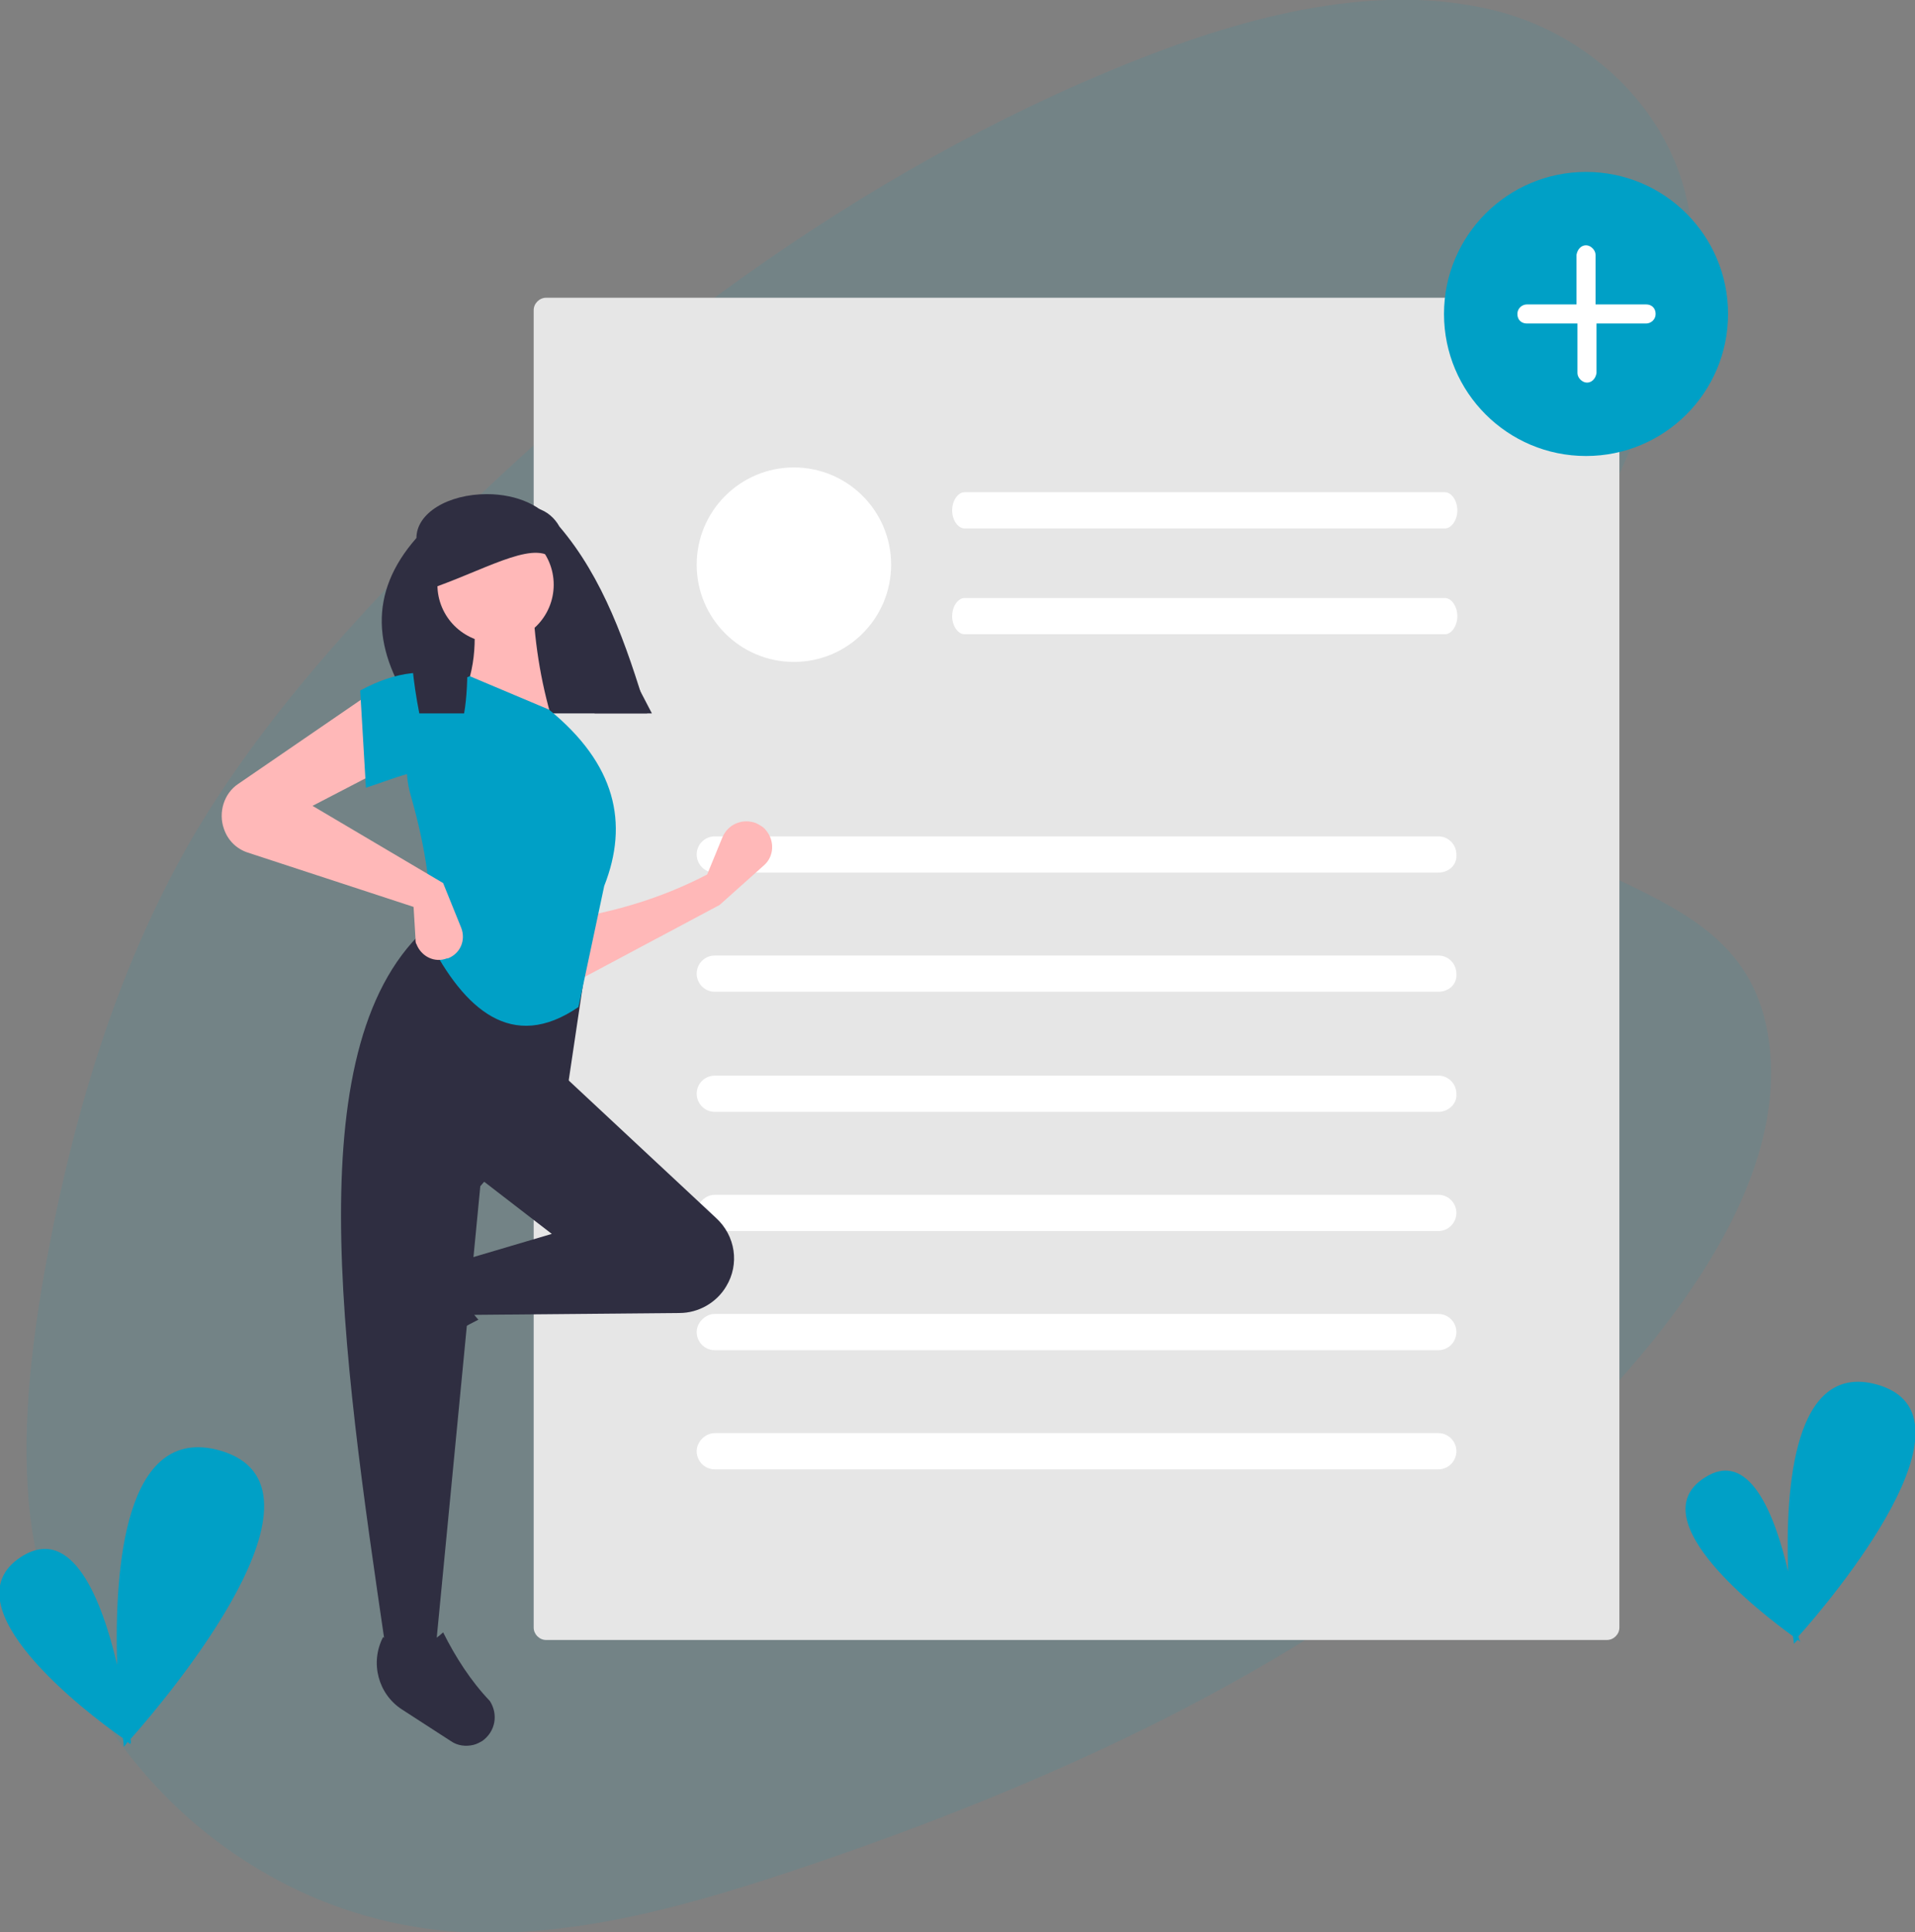 <?xml version="1.0" encoding="utf-8"?>
<!-- Generator: Adobe Illustrator 24.1.2, SVG Export Plug-In . SVG Version: 6.00 Build 0)  -->
<svg version="1.1" id="Component_2_1" xmlns="http://www.w3.org/2000/svg" xmlns:xlink="http://www.w3.org/1999/xlink" x="0px"
	 y="0px" viewBox="0 0 200.9 202.7" style="enable-background:new 0 0 200.9 202.7;" xml:space="preserve">
<rect x="0" y="0" width="200.9" height="202.7" fill="#808080" stroke="none"/>
<style type="text/css">
	.st0{opacity:0.1;fill:#00A0C6;enable-background:new    ;}
	.st1{fill:#00A0C6;}
	.st2{fill:#E6E6E6;}
	.st3{fill:#FFFFFF;}
	.st4{fill:#FFB8B8;}
	.st5{fill:#2F2E41;}
</style>
<path id="Path_311" class="st0" d="M185.7,110.3c1,10.7-5.3,21.7-12.5,30.6c-22.8,27.9-56,43.8-88.4,54.8c-11.8,4-23.9,7.5-35.7,7
	c-24-1-43.9-20.6-46.1-45.3c-0.7-8.4,0.4-17.2,2-25.8c2.9-15.3,7.5-30.8,15.7-44.6c5.9-9.8,13.4-18.6,21.3-26.8
	c22.2-22.9,48.2-42.3,76.7-53.7c12.5-5,26-8.4,38.1-5.4s22,14.1,20.6,27.5c-0.6,5.6-3,10.9-5.3,16.2c-3.5,7.7-7.1,15.6-8.7,23.7
	c-1.6,8.4-1.3,20,6.2,23.7C177.7,96.1,184.7,99.6,185.7,110.3z"/>
<g id="undraw_add_document_0hek" transform="translate(10.588 46.235)">
	<path id="Path_286" class="st1" d="M178.1,125.4c3.5-3.9,19.7-23.2,8.2-26.4c-8.7-2.4-9.6,10.8-9.3,19.6c-1.4-6-4.1-12.9-8.8-9.8
		c-6.8,4.4,6,14.2,9.3,16.6c0.1,0.5,0.1,0.8,0.1,0.8s0.1-0.1,0.4-0.4c0.2,0.1,0.3,0.2,0.3,0.2S178.1,125.7,178.1,125.4z"/>
	<path id="Path_287" class="st1" d="M3.1,136.2c4-4.5,22.6-26.6,9.3-30.3c-9.9-2.7-11,12.3-10.7,22.5c-1.6-6.8-4.7-14.8-10.1-11.3
		c-7.8,5.1,6.8,16.3,10.7,19c0.1,0.6,0.1,0.9,0.1,0.9s0.2-0.2,0.4-0.5c0.2,0.2,0.3,0.2,0.3,0.2S3.2,136.5,3.1,136.2z"/>
	<path id="Path_288" class="st2" d="M46.7-15c-0.7,0-1.3,0.6-1.3,1.3v138.2c0,0.7,0.6,1.3,1.3,1.3H158c0.7,0,1.3-0.6,1.3-1.3V-13.7
		c0-0.7-0.6-1.3-1.3-1.3L46.7-15z"/>
	<path id="Path_289" class="st3" d="M140.3,45.3H64.4c-1.1,0-1.9-0.9-1.9-1.9c0-1.1,0.9-1.9,1.9-1.9c0,0,0,0,0,0h75.9
		c1.1,0,1.9,0.9,1.9,1.9C142.3,44.5,141.4,45.3,140.3,45.3z"/>
	<path id="Path_290" class="st3" d="M141,9.2H90.6c-0.7,0-1.3-0.9-1.3-1.9s0.6-1.9,1.3-1.9H141c0.7,0,1.3,0.9,1.3,1.9
		S141.7,9.2,141,9.2z"/>
	<path id="Path_291" class="st3" d="M141,20.3H90.6c-0.7,0-1.3-0.9-1.3-1.9s0.6-1.9,1.3-1.9H141c0.7,0,1.3,0.9,1.3,1.9
		S141.7,20.3,141,20.3z"/>
	<path id="Path_292" class="st3" d="M140.3,57.8H64.4c-1.1,0-1.9-0.9-1.9-1.9c0-1.1,0.9-1.9,1.9-1.9c0,0,0,0,0,0h75.9
		c1.1,0,1.9,0.9,1.9,1.9C142.3,57,141.4,57.8,140.3,57.8z"/>
	<path id="Path_293" class="st3" d="M140.3,70.4H64.4c-1.1,0-1.9-0.9-1.9-1.9c0-1.1,0.9-1.9,1.9-1.9c0,0,0,0,0,0h75.9
		c1.1,0,1.9,0.9,1.9,1.9C142.3,69.5,141.4,70.4,140.3,70.4z"/>
	<path id="Path_294" class="st3" d="M140.3,82.9H64.4c-1.1,0-1.9-0.9-1.9-1.9s0.9-1.9,1.9-1.9h75.9c1.1,0,1.9,0.9,1.9,1.9
		S141.4,82.9,140.3,82.9L140.3,82.9z"/>
	<path id="Path_295" class="st3" d="M140.3,95.4H64.4c-1.1,0-1.9-0.9-1.9-1.9s0.9-1.9,1.9-1.9h75.9c1.1,0,1.9,0.9,1.9,1.9
		S141.4,95.4,140.3,95.4L140.3,95.4z"/>
	<path id="Path_296" class="st3" d="M140.3,107.9H64.4c-1.1,0-1.9-0.9-1.9-1.9s0.9-1.9,1.9-1.9h75.9c1.1,0,1.9,0.9,1.9,1.9
		S141.4,107.9,140.3,107.9L140.3,107.9z"/>
	<circle id="Ellipse_78" class="st3" cx="72.7" cy="13" r="10.2"/>
	<path id="Path_297" class="st3" d="M88.4,45.3"/>
	<path id="Path_298" class="st4" d="M64.9,48.7l-15.2,8.1l-0.2-6.7c4.9-0.8,9.7-2.3,14.1-4.6l1.6-3.9c0.6-1.4,2.1-2,3.5-1.5
		c0.4,0.2,0.8,0.4,1.1,0.8l0,0c0.9,1.1,0.8,2.7-0.2,3.6L64.9,48.7z"/>
	<path id="Path_299" class="st5" d="M27.8,95.4L27.8,95.4c-0.2-0.8-0.1-1.7,0.4-2.4l3.3-5.1c1.6-2.5,4.9-3.4,7.6-2l0,0
		c-1.4,2.4-1.2,4.5,0.5,6.3c-2.6,1.3-5.1,2.9-7.2,4.9c-1.4,0.9-3.2,0.6-4.2-0.8C28,96.1,27.8,95.8,27.8,95.4L27.8,95.4z"/>
	<path id="Path_300" class="st5" d="M65.6,88.7L65.6,88.7c-1,1.7-2.9,2.8-4.9,2.8l-22.2,0.2l-1-5.6l9.8-2.9l-8.3-6.4l9.1-10.6
		l16.4,15.3C66.6,83.4,67,86.4,65.6,88.7z"/>
	<path id="Path_301" class="st5" d="M35.1,126.9h-5.2c-4.7-32-9.4-64.1,4.6-76.1l16.6,2.7l-2.1,14.1l-9.2,10.6L35.1,126.9z"/>
	<path id="Path_302" class="st5" d="M39.1,136.8L39.1,136.8c-0.8,0.2-1.7,0.1-2.4-0.4l-5.1-3.3c-2.5-1.6-3.4-4.9-2-7.6l0,0
		c2.4,1.4,4.5,1.2,6.3-0.5c1.3,2.6,2.9,5.1,4.9,7.2c0.9,1.4,0.6,3.2-0.8,4.2C39.8,136.5,39.5,136.7,39.1,136.8L39.1,136.8z"/>
	<path id="Path_303" class="st5" d="M57.8,28.6H33.1c-4.6-6.5-5.1-12.6,0-18.4c0-2.6,3.3-4.6,7.4-4.6l0,0c3.2,0,6,1.3,7,3.2
		L57.8,28.6z"/>
	<path id="Path_304" class="st4" d="M47.4,29.5l-9.6-2.3c1.6-3.3,1.7-6.9,1-10.8l6.5-0.2C45.4,20.7,46.1,25.2,47.4,29.5z"/>
	<path id="Path_305" class="st1" d="M50.1,59.4c-7,4.8-12,0.2-15.7-7c0.5-4.4-0.3-9.6-1.9-15.2C31,32,33.7,26.6,38.7,24.7l0,0
		l8.3,3.5c7,5.7,8.4,11.9,5.8,18.5L50.1,59.4z"/>
	<path id="Path_306" class="st4" d="M29.9,34.3l-7.7,4l13.7,8.1l1.9,4.7c0.5,1.3-0.1,2.7-1.4,3.2c0,0-0.1,0-0.1,0l0,0
		c-1.3,0.5-2.7-0.2-3.2-1.5C33,52.7,33,52.4,33,52.2l-0.2-3.3l-17.4-5.7c-1.2-0.4-2.1-1.3-2.5-2.5l0,0c-0.6-1.7,0-3.7,1.5-4.7
		l14-9.6L29.9,34.3z"/>
	<path id="Path_307" class="st1" d="M37.6,35.1c-3.2-1.4-6.1,0.1-9.8,1.3l-0.6-10.2c3.7-2,7.2-2.5,10.4-1L37.6,35.1z"/>
	<path id="Path_308" class="st5" d="M57.3,28.6h-5.5c-3.4-6.3-3.2-17.3-10.5-14.9c-4.7-2.8-2,8.1-3.2,14.9h-4.7
		c-1.3-6.6-1.3-13.1,0.2-18.5c0-0.7,0.4-1.4,0.9-1.8c0.2-0.2,0.5-0.4,0.8-0.6c1.5-1.1,3.4-1.7,5.2-1.7c1.4,0,2.7,0.2,4.1,0.6
		c0.2,0,0.3,0.1,0.5,0.2c0.2,0.1,0.4,0.2,0.7,0.3c1,0.3,1.8,1,2.3,1.9C52.7,14.4,55.1,21.3,57.3,28.6z"/>
	<circle id="Ellipse_79" class="st4" cx="41.4" cy="15.1" r="6.1"/>
	<path id="Path_309" class="st5" d="M47.7,12.7c-1.8-2.5-6.7,0.5-12.5,2.6v-6c4.8-2.1,7.6-2.7,10.7-0.5L47.7,12.7z"/>
	<circle id="Ellipse_80" class="st1" cx="155.8" cy="-13.3" r="14.9"/>
	<path id="Path_310" class="st3" d="M149.6-14.3c-0.5,0-1,0.4-1,1s0.4,1,1,1c0,0,0,0,0.1,0h5.2v5.2c0,0.5,0.5,1,1,1
		c0.5,0,0.9-0.4,1-1v-5.2h5.2c0.5,0,1-0.4,1-1s-0.4-1-1-1c0,0,0,0-0.1,0h-5.2v-5.2c0-0.5-0.5-1-1-1c-0.5,0-0.9,0.4-1,1v5.2H149.6z"
		/>
</g>
</svg>
